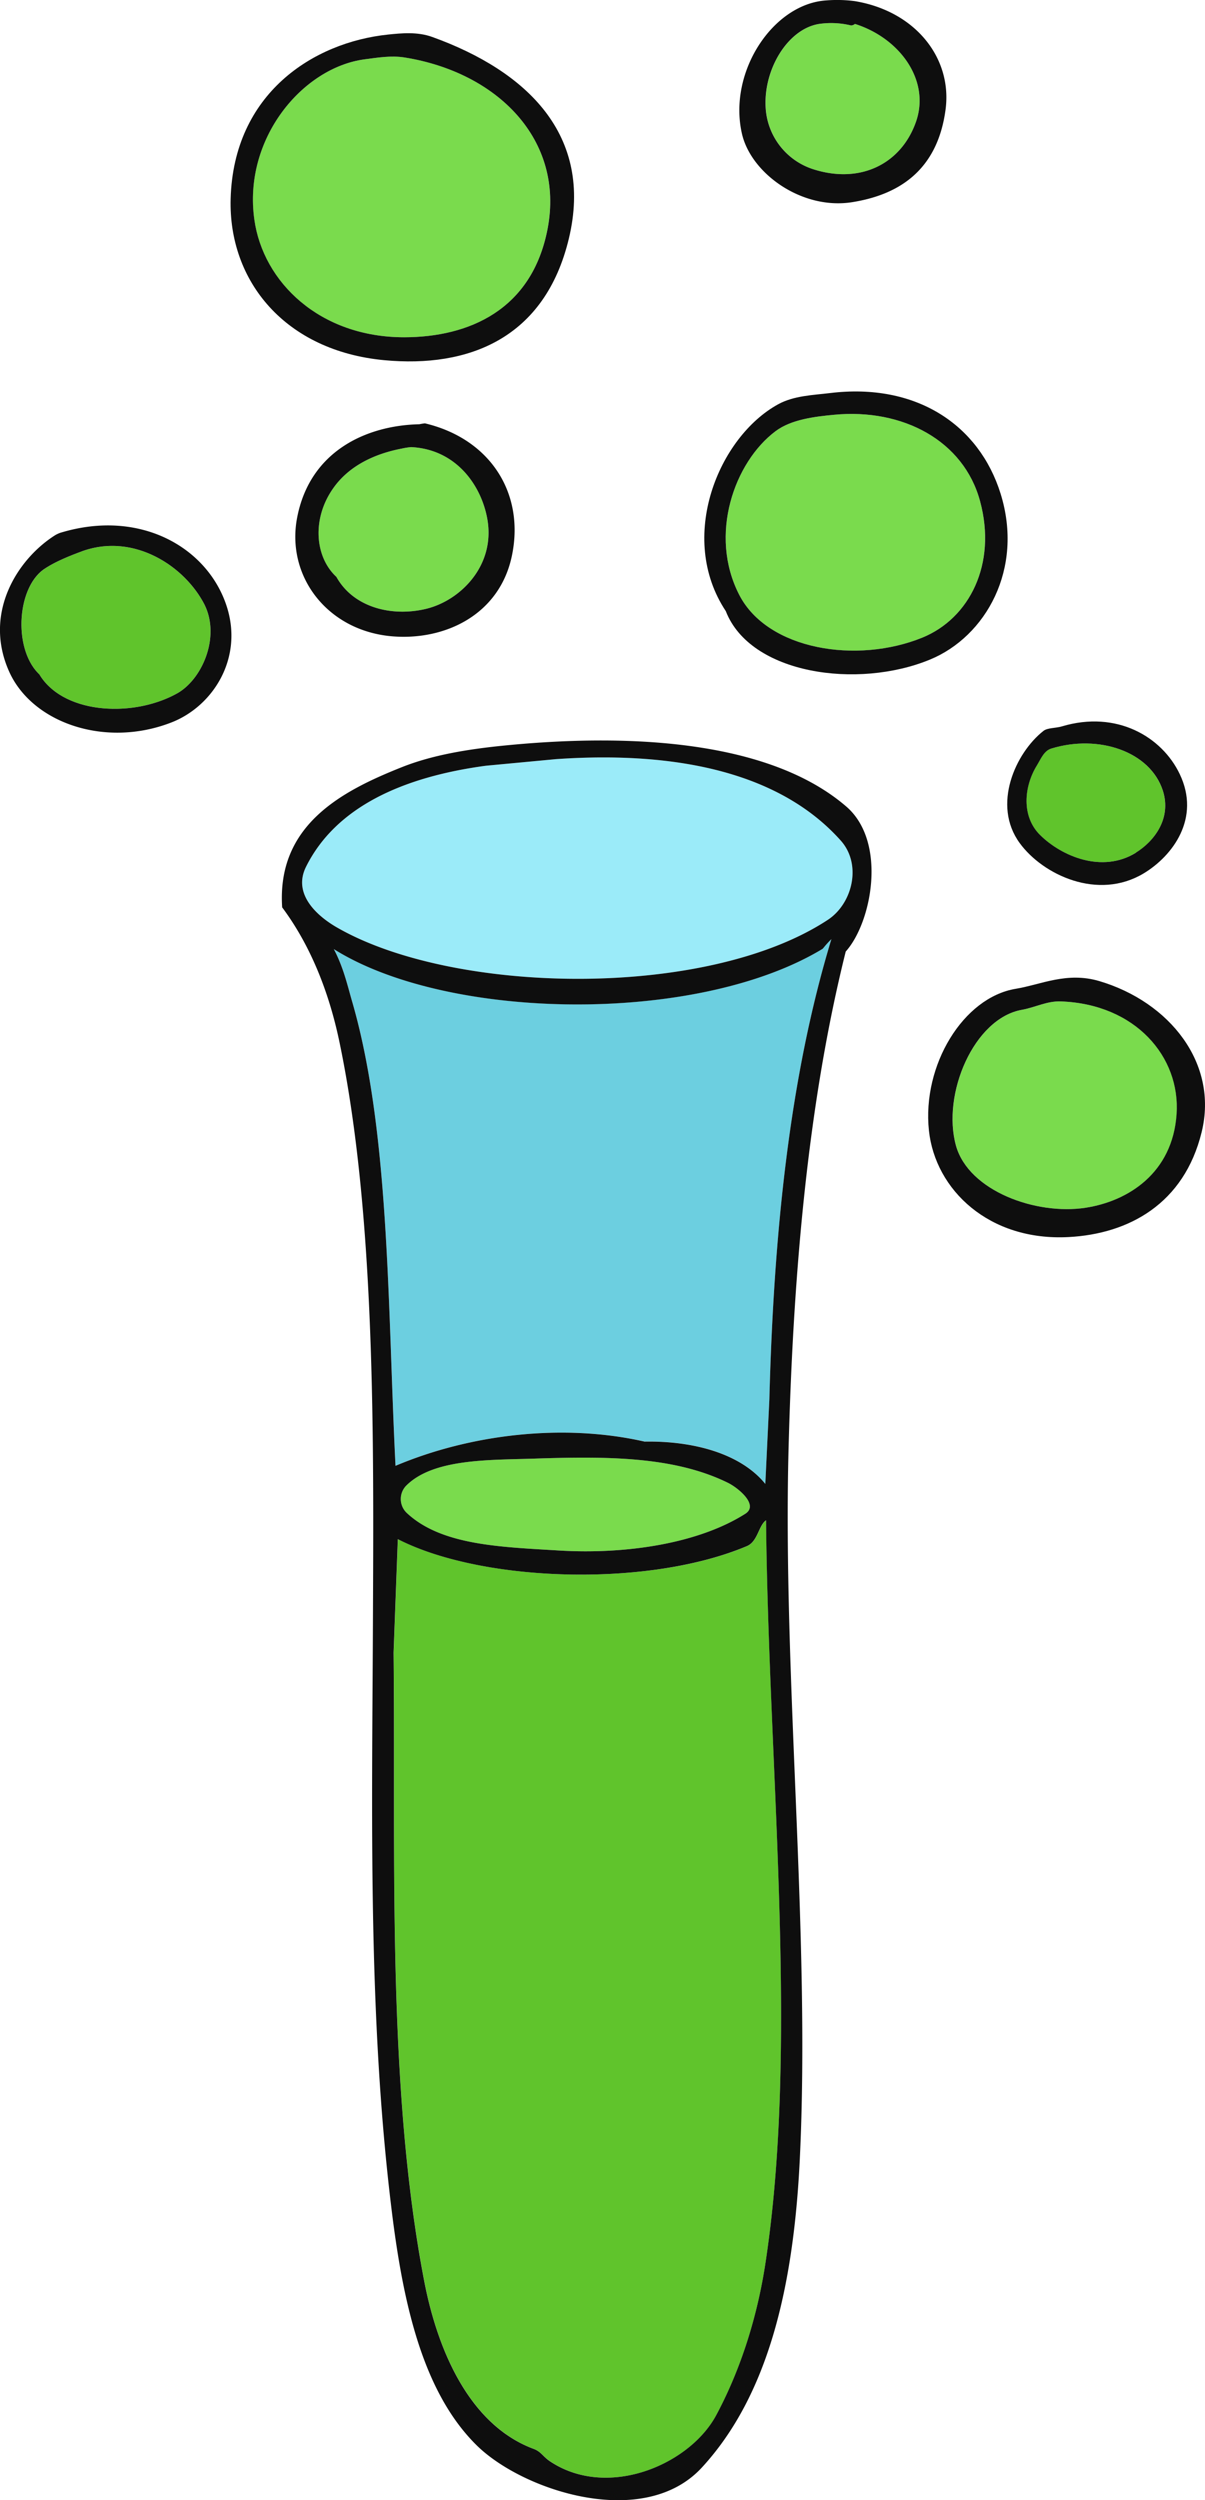 <svg xmlns="http://www.w3.org/2000/svg" width="520.89" height="1080" viewBox="0 0 520.89 1080"><g id="Слой_2" data-name="Слой 2"><g id="school04_12010034"><g id="school04_12010034-2" data-name="school04_12010034"><path d="M360.61 179.16c-8.38.79-18.56 2-25.37 7.1-17.82 13.36-29 44.87-15.66 70.75 12.26 23.74 50.84 30 79.17 18.4 20.32-8.3 32.22-31.79 24.92-58.89C416.62 190.35 390.29 176.34 360.61 179.16z" fill="#7adb4d"/><path d="M322.9 667.88C279.83 686 208 683.35 172 664.84l-1.83 49c.9 90.06-3 187.26 13.24 271.51 6.23 32.42 20.85 62.62 47.26 72.46 3.33 1.24 4 3.32 7.19 5.44 24.9 16.54 60.3 1.44 71.78-20 10.28-19.18 17.67-41.8 21.33-66 14.39-95.15 1.3-211.89.21-320.51C327.93 659 327.59 665.91 322.9 667.88z" fill="#60c42c"/><path d="M355.52 409.87c-54.21 32.76-161.85 31.14-211.21.06 4.14 7.84 5.84 15.51 8 22.92 16.26 56.27 15.25 132.43 18.67 200.29 32.31-13.64 72.46-18.43 107.67-10.46 21.23-.37 41.59 5.21 52.19 18.28l1.75-36.44c1.87-71.39 8.62-139 26.82-198.88C356.67 408.31 355.93 409.62 355.52 409.87z" fill="#6ccfe0"/><path d="M240.29 327.92l-30.18 2.84c-36 4.83-64.9 17.78-77.8 43.62-6 12 5.21 21.51 13.08 26.09 50.39 29.25 159.91 31.38 212.45-3.13 10.7-7 14.81-23.92 5.61-34.23C338.14 334.74 294.86 324.14 240.29 327.92z" fill="#9bebf9"/><path d="M322.19 653.88c6-3.8-3.15-11.2-7.47-13.33-23.57-11.62-53-11.49-83.86-10.48-20 .64-43.88.0-55.45 11.87a8.29 8.29.0 0 0 .41 11.58c14.91 14 40.28 14.7 65.6 16.23C271.06 671.56 302.22 666.6 322.19 653.88z" fill="#7adb4d"/><path d="M35.21 238.23c-6.65 2.46-11.66 4.68-15.82 7.39C7.22 253.55 5.57 280.41 17 291.3c10.32 17.2 40.43 18.84 59.49 8.26 11.1-6.16 19.09-25 11.57-39C79.08 243.75 57 230.1 35.21 238.23z" fill="#60c42c"/><path d="M454.4 323.35c-3.19 1-4.56 4.61-6.28 7.41-5.55 9.05-6.7 21.89 1.46 29.94 9.26 9.15 26.82 16.7 41.46 7.62 7.75-4.81 15.51-14.64 11.6-26.78C497.17 324.6 474.9 317.07 454.4 323.35z" fill="#60c42c"/><path d="M432.53 213.24c-9.26-29.71-36.5-48-73.74-43.45-7.33.89-15.59 1.11-22.39 4.83-25.76 14.1-43.77 57.53-22.66 89.36 10.59 27.3 57 33.84 88.3 20.92C426.06 275 442.68 245.81 432.53 213.24zm-33.78 62.17c-28.33 11.56-66.91 5.34-79.17-18.4-13.37-25.88-2.16-57.39 15.66-70.75 6.81-5.11 17-6.31 25.37-7.1 29.68-2.82 56 11.19 63.06 37.36C431 243.62 419.07 267.11 398.75 275.41z" fill="#0e0e0e"/><path d="M25.93 230.19a14.1 14.1.0 0 0-2 .94C7.69 241.32-7.47 264.76 4 290.21c10 22.09 41.46 33 70.08 21.87 18.05-7 31.38-27.92 23.78-50.6C89.46 236.31 60.35 219.62 25.93 230.19zM76.5 299.56C57.44 310.14 27.33 308.5 17 291.3c-11.44-10.89-9.79-37.75 2.38-45.68 4.16-2.71 9.17-4.93 15.82-7.39 21.82-8.13 43.87 5.52 52.86 22.3C95.59 274.55 87.6 293.4 76.5 299.56z" fill="#0e0e0e"/><path d="M218.49 322c-16.4 1.6-31.67 4.18-44.71 9.36-26.05 10.35-54.15 25-51.81 60.59 12.19 16.34 20.28 36.52 24.82 58.43 15.6 75 14.76 171.59 14.41 251.72-.36 81.83-2.16 169 8.05 252.16 5 41.1 13.6 79.14 36.77 102 19.92 19.67 72.3 36.89 97.41 9.59 28.55-31 39.6-77.67 42.29-132.87 4.74-96.93-7.47-208.89-4.83-307.63 2-75.78 8.39-149 24.7-214.32 11.34-12.62 17.94-47.4.22-62.65C334 321 276.53 316.3 218.49 322zM330.94 977.26c-3.66 24.2-11.05 46.82-21.33 66-11.48 21.42-46.88 36.52-71.78 20-3.19-2.12-3.86-4.2-7.19-5.44-26.41-9.84-41-40-47.26-72.46-16.2-84.25-12.34-181.45-13.24-271.51l1.83-49c36 18.51 107.86 21.15 150.93 3 4.69-2 5-8.89 8.25-11.13C332.24 765.37 345.33 882.11 330.94 977.26zM175.41 641.94c11.57-11.85 35.5-11.23 55.45-11.87 30.82-1 60.29-1.14 83.86 10.48 4.32 2.13 13.44 9.53 7.47 13.33-20 12.72-51.13 17.68-80.77 15.87-25.32-1.53-50.69-2.25-65.6-16.23A8.29 8.29.0 0 1 175.41 641.94zm157.17-37.42L330.83 641c-10.6-13.07-31-18.65-52.19-18.28-35.21-8-75.36-3.18-107.67 10.46-3.42-67.86-2.41-144-18.67-200.29-2.15-7.41-3.85-15.08-8-22.92 49.36 31.08 157 32.7 211.21-.06.41-.25 1.15-1.56 3.88-4.23C341.2 465.51 334.45 533.13 332.58 604.52zm25.26-207.18c-52.54 34.51-162.06 32.38-212.45 3.13-7.87-4.58-19.11-14.05-13.08-26.09 12.9-25.84 41.84-38.79 77.8-43.62l30.18-2.84c54.57-3.78 97.85 6.82 123.16 35.19C372.65 373.42 368.54 390.31 357.84 397.34z" fill="#0e0e0e"/><path d="M459.07 313.76c-2.8.84-6.31.57-8.06 2-12 9.46-22.29 31.92-10.22 48.42 10 13.71 33.81 25 53.63 13.07 12.54-7.57 24.67-23.82 15.55-42.87C502.31 318.3 482.75 306.7 459.07 313.76zm32 54.56c-14.64 9.08-32.2 1.53-41.46-7.62-8.16-8.05-7-20.89-1.46-29.94 1.72-2.8 3.09-6.42 6.28-7.41 20.5-6.28 42.77 1.25 48.24 18.19C506.55 353.68 498.79 363.51 491 368.32z" fill="#0e0e0e"/><path d="M157.64 25.62C130.72 29.19 105 60 109.93 94.88c3.79 27 28.23 50.83 64.77 50.81 27.81.0 55.29-11.65 62-46.91 7.34-38.43-21.72-67.57-61.89-74C169 23.89 163.16 24.91 157.64 25.62z" fill="#7adb4d"/><path d="M167.82 14.92C135.41 18.27 101 40.36 99.7 85.82c-1 35.76 23.71 65.76 66.41 69.77 36.3 3.41 69.45-9.27 79.81-52.6 10.67-44.66-18.14-72.25-59-87C180.42 13.62 173.49 14.34 167.82 14.92zm68.9 83.86c-6.73 35.26-34.21 46.88-62 46.91-36.54.0-61-23.84-64.77-50.81C105 60 130.72 29.19 157.64 25.62c5.52-.71 11.35-1.73 17.19-.81C215 31.21 244.06 60.35 236.72 98.78z" fill="#0e0e0e"/><path d="M458.58 432.57c-5.94-.22-11.11 2.62-16.74 3.61-20.79 3.65-34.79 36.4-28.55 58.76 5.48 19.58 34.64 30.05 56 26.77 18.44-2.82 37.64-15 39.39-40.45C510.34 456.56 490.9 433.71 458.58 432.57z" fill="#7adb4d"/><path d="M475.26 423.81c-14.06-4.18-25.24 1.51-36.17 3.31-22.71 3.73-40.54 33-37.54 61.24 2.71 25.57 26 47.88 60.47 46 25.9-1.38 49.84-14.33 57.42-45.32C526.76 459.21 505.51 432.81 475.26 423.81zm-6 97.9c-21.32 3.28-50.48-7.19-56-26.77-6.24-22.36 7.76-55.11 28.55-58.76 5.63-1 10.8-3.83 16.74-3.61 32.32 1.14 51.76 24 50.06 48.69C506.89 506.69 487.69 518.89 469.25 521.71z" fill="#0e0e0e"/><path d="M177.74 193.13a30.47 30.47.0 0 0-4.09.64c-11.3 2.18-22.55 7.16-29.57 17.08-9.39 13.25-8 29.77 1.33 38.34 7.36 13.23 24 17.38 38.78 13.81s29.79-18.5 26.54-38.33C208.38 210.33 197.67 194.1 177.74 193.13z" fill="#7adb4d"/><path d="M183.7 182.87a19.61 19.61.0 0 0-2.4.39c-22.93.5-47.31 11.57-52.84 40.26-4.91 25.42 13.06 48.88 40.85 51.33 23.13 2 46.93-9.39 52.07-35.25C226.76 212.65 211.62 189.49 183.7 182.87zm.49 80.13c-14.83 3.57-31.42-.58-38.78-13.81-9.29-8.57-10.72-25.09-1.33-38.34 7-9.92 18.27-14.9 29.57-17.08a30.47 30.47.0 0 1 4.09-.64c19.93 1 30.64 17.2 33 31.54C214 244.5 198.93 259.45 184.19 263z" fill="#0e0e0e"/><path d="M369.57 10.33a2.77 2.77.0 0 1-1.68.66A36.44 36.44.0 0 0 354 10.35c-13.71 2.3-24.39 20.27-22.91 37.15A29.68 29.68.0 0 0 352.1 73.28c20.2 6.2 37.5-2.7 43.82-20.56S389.11 16.51 369.57 10.33z" fill="#7adb4d"/><path d="M369.52.49A58.31 58.31.0 0 0 357.18.18c-23 1.46-42.62 30.93-36.43 57.71 4 17.18 26.07 32.94 47.72 29.43 18.67-3 36.69-12.58 40.29-40.13C411.64 25 395.67 4.82 369.52.49zm26.4 52.23C389.6 70.58 372.3 79.48 352.1 73.28A29.68 29.68.0 0 1 331.05 47.5c-1.48-16.88 9.2-34.85 22.91-37.15a36.44 36.44.0 0 1 13.93.64 2.77 2.77.0 0 0 1.68-.66C389.11 16.51 402.25 34.88 395.92 52.72z" fill="#0e0e0e"/></g></g></g></svg>